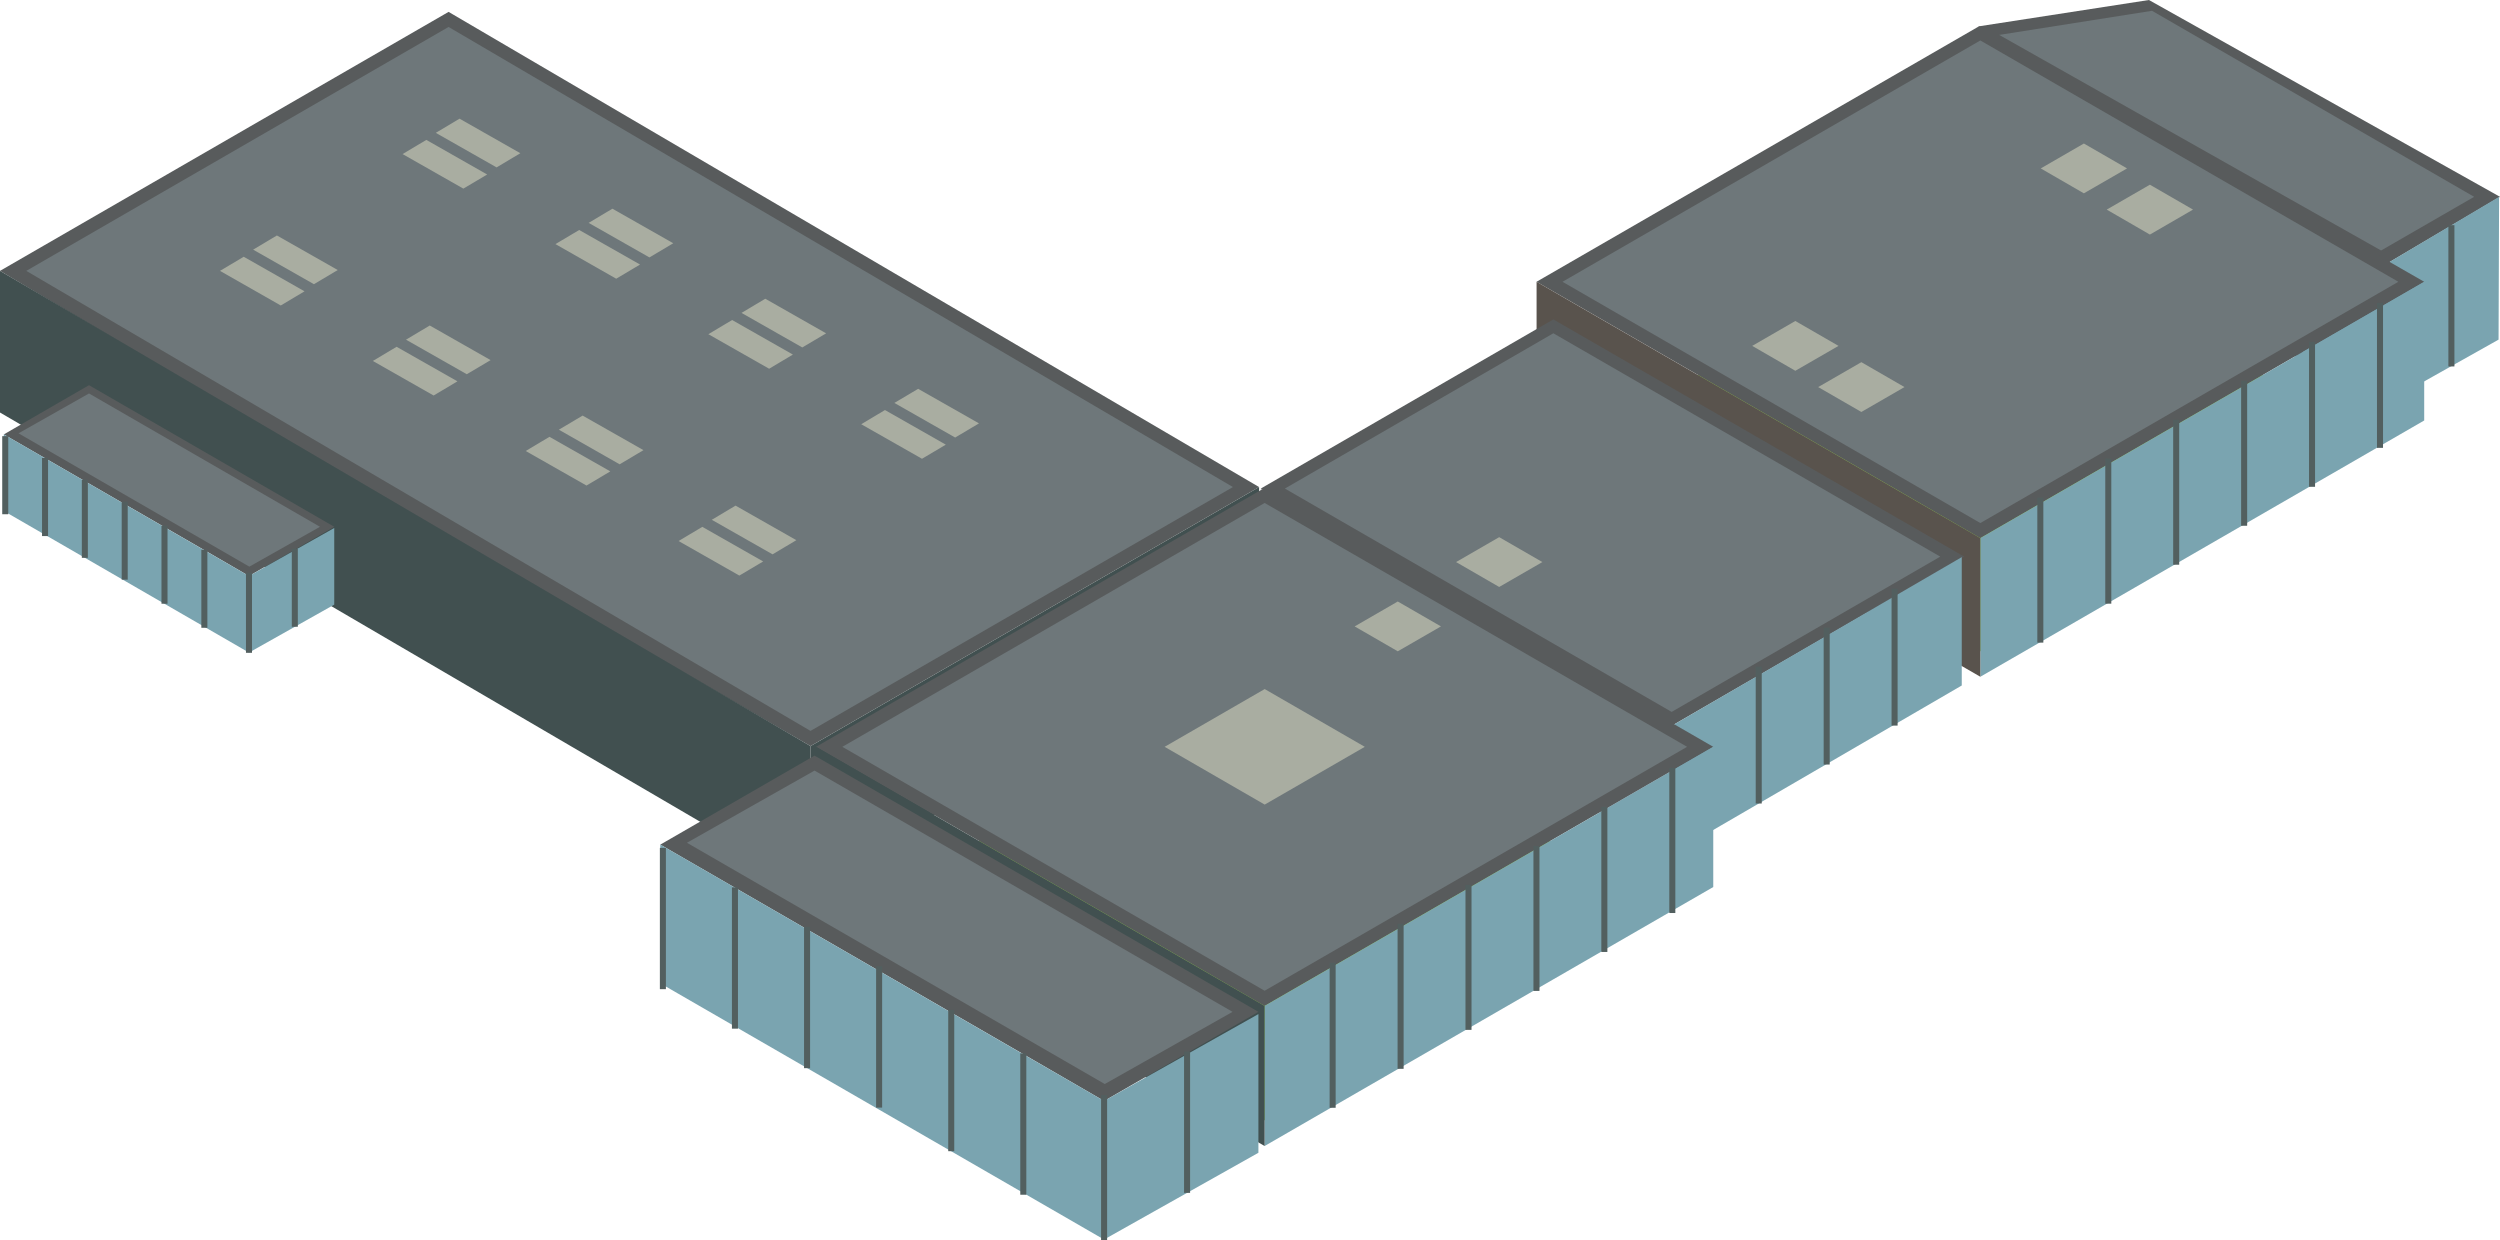 <?xml version="1.0" encoding="UTF-8"?>
<svg id="Layer_2" data-name="Layer 2" xmlns="http://www.w3.org/2000/svg" viewBox="0 0 414.59 205.64">
  <defs>
    <style>
      .cls-1 {
        fill: none;
        stroke: #525f5f;
        stroke-miterlimit: 10;
      }

      .cls-2 {
        fill: #7aa4b0;
      }

      .cls-2, .cls-3, .cls-4, .cls-5, .cls-6, .cls-7, .cls-8, .cls-9 {
        stroke-width: 0px;
      }

      .cls-3 {
        fill: #59534d;
      }

      .cls-4 {
        fill: #6e777a;
      }

      .cls-5 {
        fill: #585b5c;
      }

      .cls-6 {
        fill: #415050;
      }

      .cls-7 {
        fill: #c0c1c6;
      }

      .cls-8 {
        fill: #a9ada1;
      }

      .cls-9 {
        fill: #97cf50;
      }
    </style>
  </defs>
  <g id="Layer_1-2" data-name="Layer 1">
    <g>
      <g>
        <g>
          <g>
            <polygon class="cls-5" points="414.59 32.64 394.77 44.35 381.96 36.93 327.62 5.57 328.19 4.36 356.37 0 414.59 32.64"/>
            <polygon class="cls-2" points="414.44 32.64 414.35 56.32 394.76 67.33 394.76 44.34 414.44 32.64"/>
            <polygon class="cls-2" points="394.76 44.34 394.76 67.33 323.71 26.31 327.62 5.57 394.76 44.34"/>
          </g>
          <polygon class="cls-4" points="410.3 32.64 394.87 41.54 331.54 5.79 356.88 1.79 410.3 32.64"/>
        </g>
        <line class="cls-1" x1="394.77" y1="43.36" x2="394.77" y2="67.41"/>
        <line class="cls-1" x1="406.53" y1="37.34" x2="406.53" y2="60.77"/>
        <line class="cls-1" x1="381.36" y1="36.47" x2="381.36" y2="59.9"/>
        <line class="cls-1" x1="369.41" y1="29.24" x2="369.41" y2="52.68"/>
        <line class="cls-1" x1="357.46" y1="22.02" x2="357.46" y2="45.45"/>
        <line class="cls-1" x1="345.5" y1="15.47" x2="345.5" y2="38.91"/>
        <line class="cls-1" x1="333.55" y1="8.93" x2="333.55" y2="32.36"/>
      </g>
      <g>
        <g>
          <g>
            <polygon class="cls-9" points="391.55 71.57 328.41 108.02 265.28 71.57 328.41 35.11 391.55 71.57"/>
            <g>
              <polygon class="cls-5" points="402.02 46.73 328.41 89.24 315.6 81.82 261.27 50.45 254.81 46.73 328.19 4.36 402.02 46.73"/>
              <polygon class="cls-2" points="402.02 46.73 402.02 69.73 328.41 112.23 328.41 89.24 402.02 46.73"/>
              <polygon class="cls-3" points="328.41 89.24 328.41 112.23 254.82 69.73 254.82 46.73 328.41 89.24"/>
            </g>
            <polygon class="cls-4" points="397.73 46.73 328.41 86.74 259.12 46.73 328.41 6.71 397.73 46.73"/>
          </g>
          <line class="cls-1" x1="338.36" y1="82.52" x2="338.36" y2="106.57"/>
          <line class="cls-1" x1="349.63" y1="76.06" x2="349.63" y2="100.11"/>
          <line class="cls-1" x1="360.89" y1="69.6" x2="360.89" y2="93.65"/>
          <line class="cls-1" x1="372.16" y1="63.14" x2="372.16" y2="87.19"/>
          <line class="cls-1" x1="383.42" y1="56.68" x2="383.42" y2="80.73"/>
          <line class="cls-1" x1="394.69" y1="50.22" x2="394.69" y2="74.27"/>
        </g>
        <polygon class="cls-8" points="352.74 27.93 345.58 32.06 338.43 27.93 345.58 23.8 352.74 27.93"/>
        <polygon class="cls-8" points="363.68 34.76 356.53 38.9 349.37 34.76 356.53 30.63 363.68 34.76"/>
        <polygon class="cls-8" points="304.89 57.36 297.73 61.49 290.58 57.36 297.73 53.23 304.89 57.36"/>
        <polygon class="cls-8" points="315.83 64.19 308.68 68.32 301.52 64.19 308.68 60.06 315.83 64.19"/>
      </g>
      <g>
        <g>
          <g>
            <polygon class="cls-5" points="208.8 80.77 134.41 123.73 121.46 116.24 66.54 84.54 0 44.92 74.39 1.97 208.8 80.77"/>
            <polygon class="cls-6" points="208.8 80.77 208.8 104.02 134.41 146.97 134.41 123.73 208.8 80.77"/>
            <polygon class="cls-6" points="134.41 123.73 134.41 146.97 0 68.41 0 44.92 134.41 123.73"/>
          </g>
          <polygon class="cls-4" points="204.46 80.77 134.41 121.21 4.36 44.92 74.39 4.47 204.46 80.77"/>
        </g>
        <g>
          <g>
            <g>
              <polygon class="cls-5" points="55.43 87.36 41.29 95.52 34.21 91.42 4.2 74.1 .63 72.04 14.76 63.88 55.43 87.36"/>
              <polygon class="cls-2" points="55.43 87.56 55.43 100.27 41.29 108.22 41.29 95.52 55.43 87.56"/>
              <polygon class="cls-2" points="41.29 95.52 41.29 108.22 .63 84.74 .63 72.03 41.29 95.52"/>
            </g>
            <polygon class="cls-4" points="53.06 87.36 41.35 93.97 3.07 71.86 14.76 65.25 53.06 87.36"/>
          </g>
          <line class="cls-1" x1="41.29" y1="94.98" x2="41.29" y2="108.26"/>
          <line class="cls-1" x1="48.89" y1="91" x2="48.89" y2="103.94"/>
          <line class="cls-1" x1="33.89" y1="91.17" x2="33.89" y2="104.11"/>
          <line class="cls-1" x1="27.28" y1="87.18" x2="27.28" y2="100.12"/>
          <line class="cls-1" x1="20.68" y1="83.19" x2="20.68" y2="96.13"/>
          <line class="cls-1" x1="14.07" y1="79.57" x2="14.07" y2="92.51"/>
          <line class="cls-1" x1="7.47" y1="75.95" x2="7.47" y2="88.9"/>
          <line class="cls-1" x1=".87" y1="72.33" x2=".87" y2="85.28"/>
        </g>
        <polygon class="cls-8" points="50.5 48.31 46.56 50.66 36.48 44.92 40.42 42.58 50.5 48.31"/>
        <polygon class="cls-8" points="56.01 44.78 52.06 47.13 41.98 41.4 45.92 39.05 56.01 44.78"/>
        <polygon class="cls-8" points="75.86 63.24 71.91 65.59 61.83 59.86 65.77 57.51 75.86 63.24"/>
        <polygon class="cls-8" points="81.36 59.72 77.41 62.06 67.33 56.33 71.27 53.98 81.36 59.72"/>
        <polygon class="cls-8" points="101.21 78.17 97.26 80.52 87.18 74.79 91.12 72.44 101.21 78.17"/>
        <polygon class="cls-8" points="106.71 74.65 102.76 77 92.68 71.26 96.62 68.92 106.71 74.65"/>
        <polygon class="cls-8" points="126.56 93.11 122.61 95.45 112.53 89.72 116.47 87.37 126.56 93.11"/>
        <polygon class="cls-8" points="132.06 89.58 128.12 91.93 118.04 86.2 121.98 83.85 132.06 89.58"/>
        <polygon class="cls-8" points="80.79 28.94 76.84 31.28 66.76 25.55 70.7 23.2 80.79 28.94"/>
        <polygon class="cls-8" points="86.29 25.41 82.35 27.76 72.27 22.03 76.21 19.68 86.29 25.41"/>
        <polygon class="cls-8" points="106.14 43.87 102.19 46.22 92.11 40.48 96.05 38.14 106.14 43.87"/>
        <polygon class="cls-8" points="111.65 40.34 107.7 42.69 97.62 36.96 101.56 34.61 111.65 40.34"/>
        <polygon class="cls-8" points="131.49 58.8 127.55 61.15 117.47 55.42 121.41 53.07 131.49 58.8"/>
        <polygon class="cls-8" points="137 55.28 133.05 57.62 122.97 51.89 126.91 49.54 137 55.28"/>
        <polygon class="cls-8" points="156.85 73.74 152.9 76.08 142.82 70.35 146.76 68 156.85 73.74"/>
        <polygon class="cls-8" points="162.35 70.21 158.4 72.56 148.32 66.82 152.26 64.48 162.35 70.21"/>
      </g>
      <g>
        <g>
          <g>
            <g>
              <polygon class="cls-5" points="325.73 92.31 277.22 120.37 265.36 113.5 215.07 84.47 209.08 81.02 257.6 52.97 325.73 92.31"/>
              <polygon class="cls-2" points="325.33 92.39 325.33 113.68 277.22 141.65 277.22 120.37 325.33 92.39"/>
              <polygon class="cls-7" points="277.22 120.37 277.22 141.65 209.09 102.31 209.09 81.02 277.22 120.37"/>
            </g>
            <polygon class="cls-4" points="321.76 92.31 277.22 118.06 213.08 81.02 257.6 55.27 321.76 92.31"/>
          </g>
          <line class="cls-1" x1="291.66" y1="110.56" x2="291.66" y2="133.25"/>
          <line class="cls-1" x1="302.93" y1="104.09" x2="302.93" y2="126.79"/>
          <line class="cls-1" x1="314.19" y1="97.63" x2="314.19" y2="120.33"/>
        </g>
        <polygon class="cls-8" points="255.78 93.21 248.62 97.34 241.47 93.21 248.62 89.08 255.78 93.21"/>
      </g>
      <g>
        <g>
          <g>
            <polygon class="cls-9" points="273.53 148.97 209.72 185.8 145.92 148.97 209.72 112.12 273.53 148.97"/>
            <g>
              <polygon class="cls-5" points="284.12 123.85 209.72 166.82 196.77 159.32 141.86 127.62 135.33 123.85 209.72 80.91 284.12 123.85"/>
              <polygon class="cls-2" points="284.12 123.85 284.12 147.1 209.72 190.05 209.72 166.82 284.12 123.85"/>
              <polygon class="cls-6" points="209.72 166.82 209.72 190.05 135.34 147.1 135.34 123.85 209.72 166.82"/>
            </g>
            <polygon class="cls-4" points="279.78 123.85 209.72 164.3 139.69 123.85 209.72 83.41 279.78 123.85"/>
            <polygon class="cls-8" points="226.33 123.85 209.73 133.43 193.14 123.85 209.73 114.27 226.33 123.85"/>
          </g>
          <g>
            <line class="cls-1" x1="221" y1="159.66" x2="221" y2="183.71"/>
            <line class="cls-1" x1="232.27" y1="153.2" x2="232.27" y2="177.25"/>
            <line class="cls-1" x1="243.53" y1="146.74" x2="243.53" y2="170.79"/>
            <line class="cls-1" x1="254.8" y1="140.28" x2="254.8" y2="164.33"/>
            <line class="cls-1" x1="266.06" y1="133.82" x2="266.06" y2="157.87"/>
            <line class="cls-1" x1="277.33" y1="127.36" x2="277.33" y2="151.41"/>
          </g>
        </g>
        <polygon class="cls-8" points="238.96 103.88 231.8 108.01 224.65 103.88 231.8 99.75 238.96 103.88"/>
      </g>
      <g>
        <g>
          <g>
            <polygon class="cls-5" points="208.69 167.8 183.1 182.58 170.29 175.16 115.96 143.8 109.5 140.07 135.08 125.31 208.69 167.8"/>
            <polygon class="cls-2" points="208.69 168.17 208.69 191.17 183.09 205.56 183.09 182.57 208.69 168.17"/>
            <polygon class="cls-2" points="183.09 182.57 183.09 205.56 109.5 163.07 109.5 140.06 183.09 182.57"/>
          </g>
          <polygon class="cls-4" points="204.4 167.8 183.21 179.77 113.92 139.76 135.08 127.79 204.4 167.8"/>
        </g>
        <line class="cls-1" x1="183.1" y1="181.59" x2="183.1" y2="205.64"/>
        <line class="cls-1" x1="196.86" y1="174.39" x2="196.86" y2="197.82"/>
        <line class="cls-1" x1="169.7" y1="174.7" x2="169.7" y2="198.13"/>
        <line class="cls-1" x1="157.75" y1="167.47" x2="157.75" y2="190.91"/>
        <line class="cls-1" x1="145.79" y1="160.25" x2="145.79" y2="183.68"/>
        <line class="cls-1" x1="133.84" y1="153.7" x2="133.84" y2="177.14"/>
        <line class="cls-1" x1="121.88" y1="147.16" x2="121.88" y2="170.59"/>
        <line class="cls-1" x1="109.93" y1="140.61" x2="109.93" y2="164.04"/>
      </g>
    </g>
  </g>
</svg>